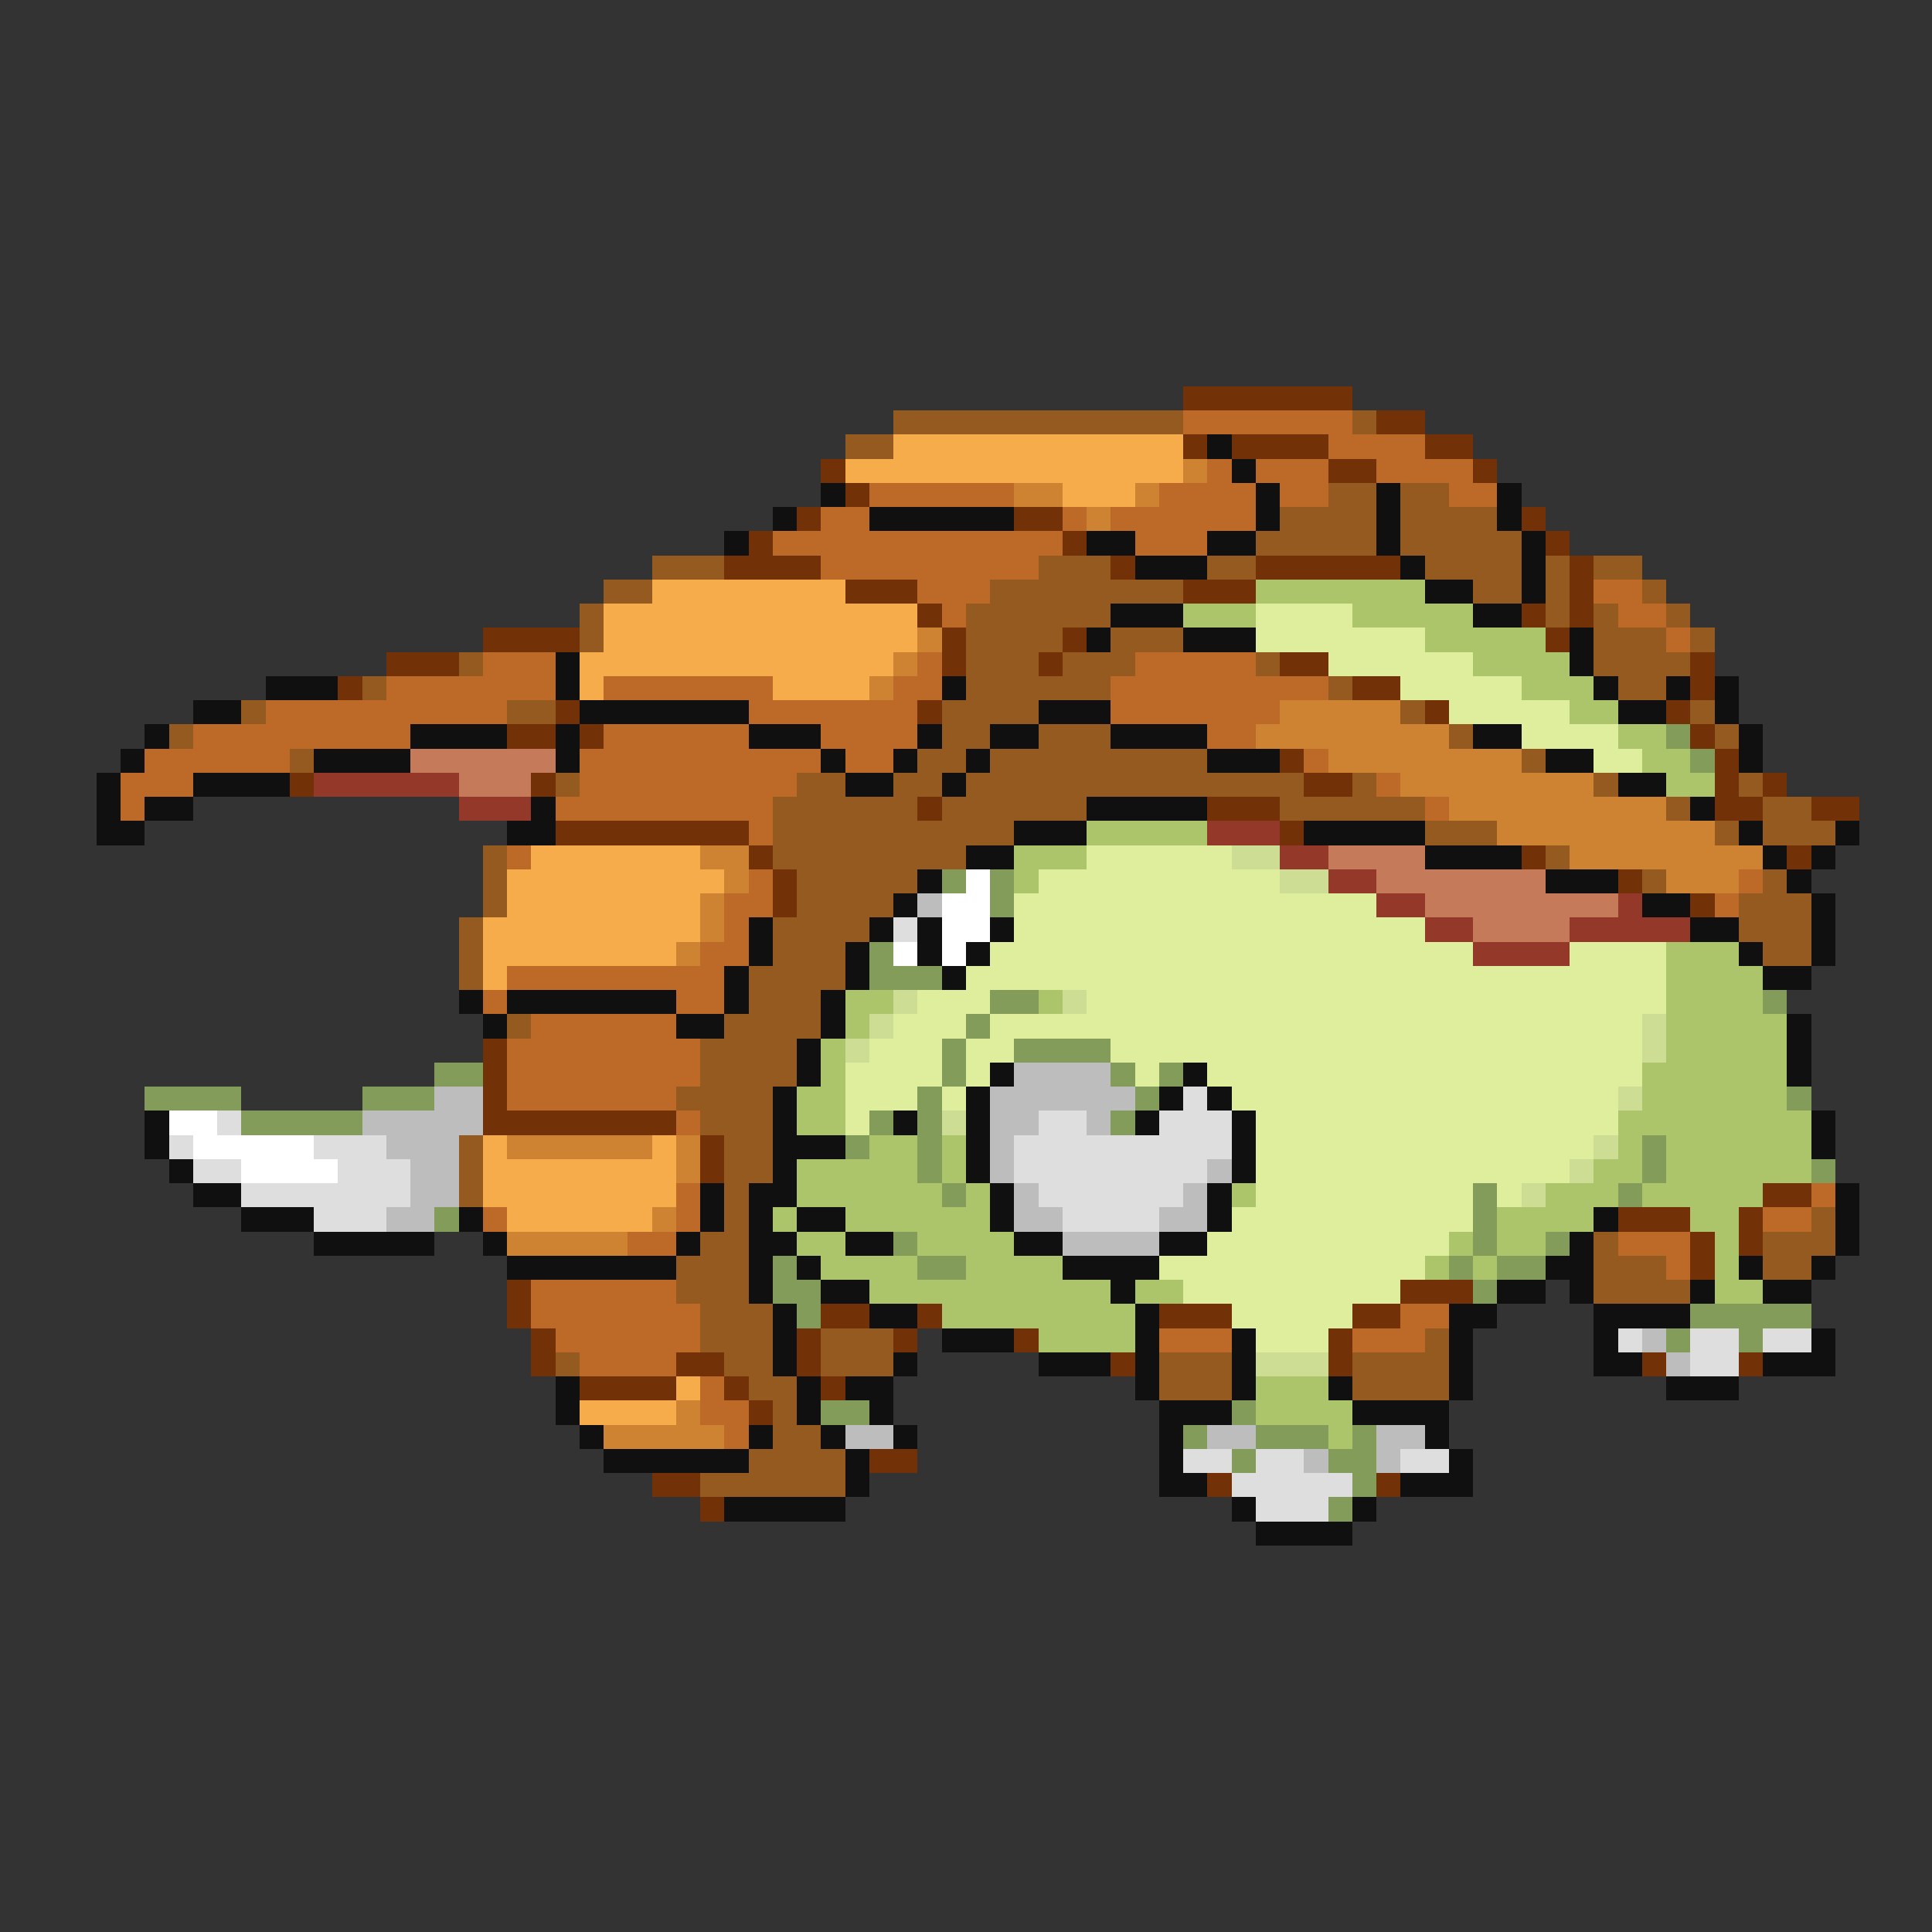 <svg xmlns="http://www.w3.org/2000/svg" viewBox="0 -0.5 80 80" shape-rendering="crispEdges">
<rect x="0" y="-0.5" width="80" height="80" fill="#333333" stroke="none"/>
<path stroke="#733108" d="M49 16h7M57 17h2M49 18h1M51 18h4M59 18h2M34 19h1M55 19h2M61 19h1M35 20h1M33 21h1M42 21h2M63 21h1M31 22h1M44 22h1M64 22h1M30 23h4M46 23h1M52 23h6M65 23h1M35 24h3M49 24h3M65 24h1M38 25h1M63 25h1M65 25h1M20 26h4M39 26h1M44 26h1M64 26h1M16 27h3M39 27h1M43 27h1M53 27h2M70 27h1M14 28h1M56 28h2M70 28h1M23 29h1M38 29h1M59 29h1M69 29h1M21 30h2M24 30h1M70 30h1M53 31h1M71 31h1M12 32h1M22 32h1M54 32h2M71 32h1M73 32h1M38 33h1M50 33h3M71 33h2M75 33h2M23 34h8M53 34h1M31 35h1M63 35h1M74 35h1M32 36h1M67 36h1M32 37h1M70 37h1M20 43h1M20 44h1M20 45h1M20 46h8M29 47h1M29 48h1M73 49h2M67 50h3M72 50h1M70 51h1M72 51h1M70 52h1M21 53h1M58 53h3M21 54h1M34 54h2M38 54h1M48 54h3M56 54h2M22 55h1M33 55h1M37 55h1M42 55h1M55 55h1M22 56h1M28 56h2M33 56h1M46 56h1M55 56h1M68 56h1M72 56h1M24 57h4M30 57h1M34 57h1M31 58h1M36 60h2M27 61h2M50 61h1M57 61h1M29 62h1" />
<path stroke="#945a20" d="M37 17h12M56 17h1M35 18h2M55 20h2M58 20h2M53 21h4M58 21h4M52 22h5M58 22h5M27 23h3M43 23h3M50 23h2M59 23h4M64 23h1M66 23h2M25 24h2M41 24h8M61 24h2M64 24h1M68 24h1M24 25h1M40 25h6M64 25h1M66 25h1M69 25h1M24 26h1M40 26h4M46 26h3M66 26h3M70 26h1M19 27h1M40 27h3M44 27h3M52 27h1M66 27h4M15 28h1M40 28h6M55 28h1M67 28h2M10 29h1M21 29h2M39 29h4M58 29h1M70 29h1M7 30h1M39 30h2M43 30h3M60 30h1M71 30h1M12 31h1M38 31h2M41 31h9M63 31h1M23 32h1M33 32h2M37 32h2M40 32h14M56 32h1M66 32h1M72 32h1M32 33h6M39 33h6M53 33h6M69 33h1M73 33h2M32 34h10M59 34h3M71 34h1M73 34h3M20 35h1M32 35h8M64 35h1M20 36h1M33 36h5M68 36h1M73 36h1M20 37h1M33 37h4M72 37h3M19 38h1M32 38h4M72 38h3M19 39h1M32 39h3M73 39h2M19 40h1M31 40h4M31 41h3M21 42h1M30 42h4M29 43h4M29 44h4M28 45h4M29 46h3M19 47h1M30 47h2M19 48h1M30 48h2M19 49h1M30 49h1M30 50h1M75 50h1M29 51h2M66 51h1M73 51h3M28 52h3M66 52h3M73 52h2M28 53h3M66 53h4M29 54h3M29 55h3M34 55h3M59 55h1M23 56h1M30 56h2M34 56h3M48 56h3M56 56h4M31 57h2M48 57h3M56 57h4M32 58h1M32 59h2M31 60h4M29 61h6" />
<path stroke="#bd6a29" d="M49 17h7M55 18h4M50 19h1M52 19h3M57 19h4M36 20h6M48 20h4M53 20h2M60 20h2M34 21h2M44 21h1M46 21h6M32 22h12M47 22h3M34 23h9M38 24h3M66 24h2M39 25h1M67 25h2M69 26h1M20 27h3M38 27h1M47 27h5M16 28h7M25 28h7M37 28h2M46 28h9M11 29h10M31 29h7M46 29h7M8 30h9M25 30h6M34 30h4M50 30h2M6 31h6M24 31h10M35 31h2M54 31h1M5 32h3M24 32h9M57 32h1M5 33h1M23 33h9M59 33h1M31 34h1M21 35h1M31 36h1M72 36h1M30 37h2M71 37h1M30 38h1M29 39h2M21 40h9M20 41h1M28 41h2M22 42h6M21 43h8M21 44h8M21 45h7M28 46h1M28 49h1M75 49h1M20 50h1M28 50h1M73 50h2M26 51h2M67 51h3M69 52h1M22 53h6M22 54h7M58 54h2M23 55h6M48 55h3M56 55h3M24 56h4M29 57h1M29 58h2M30 59h1" />
<path stroke="#f6ac4a" d="M37 18h12M35 19h14M44 20h3M27 24h8M25 25h13M25 26h13M24 27h13M24 28h1M32 28h4M22 35h7M21 36h9M21 37h8M20 38h9M20 39h8M20 40h1M20 47h1M27 47h1M20 48h8M20 49h8M21 50h6M28 57h1M24 58h4" />
<path stroke="#101010" d="M50 18h1M51 19h1M34 20h1M52 20h1M57 20h1M62 20h1M32 21h1M36 21h6M52 21h1M57 21h1M62 21h1M30 22h1M45 22h2M50 22h2M57 22h1M63 22h1M47 23h3M58 23h1M63 23h1M59 24h2M63 24h1M46 25h3M61 25h2M45 26h1M49 26h3M65 26h1M23 27h1M65 27h1M11 28h3M23 28h1M39 28h1M66 28h1M69 28h1M71 28h1M8 29h2M24 29h7M43 29h3M67 29h2M71 29h1M6 30h1M17 30h4M23 30h1M31 30h3M38 30h1M41 30h2M46 30h4M61 30h2M72 30h1M5 31h1M13 31h4M23 31h1M34 31h1M37 31h1M40 31h1M50 31h3M64 31h2M72 31h1M4 32h1M8 32h4M35 32h2M39 32h1M67 32h2M4 33h1M6 33h2M22 33h1M45 33h5M70 33h1M4 34h2M21 34h2M42 34h3M54 34h5M72 34h1M76 34h1M40 35h2M59 35h4M73 35h1M75 35h1M38 36h1M64 36h3M74 36h1M37 37h1M68 37h2M75 37h1M31 38h1M36 38h1M38 38h1M41 38h1M70 38h2M75 38h1M31 39h1M35 39h1M38 39h1M40 39h1M72 39h1M75 39h1M30 40h1M35 40h1M39 40h1M73 40h2M19 41h1M21 41h7M30 41h1M34 41h1M20 42h1M28 42h2M34 42h1M74 42h1M33 43h1M74 43h1M33 44h1M41 44h1M49 44h1M74 44h1M32 45h1M40 45h1M48 45h1M50 45h1M6 46h1M32 46h1M37 46h1M40 46h1M47 46h1M51 46h1M75 46h1M6 47h1M32 47h3M40 47h1M51 47h1M75 47h1M7 48h1M32 48h1M40 48h1M51 48h1M8 49h2M29 49h1M31 49h2M41 49h1M50 49h1M76 49h1M10 50h3M19 50h1M29 50h1M31 50h1M33 50h2M41 50h1M50 50h1M66 50h1M76 50h1M13 51h5M20 51h1M28 51h1M31 51h2M35 51h2M42 51h2M48 51h2M65 51h1M76 51h1M21 52h7M31 52h1M33 52h1M44 52h4M64 52h2M72 52h1M75 52h1M31 53h1M34 53h2M46 53h1M62 53h2M65 53h1M70 53h1M73 53h2M32 54h1M36 54h2M47 54h1M60 54h2M66 54h4M32 55h1M39 55h3M47 55h1M51 55h1M60 55h1M66 55h1M75 55h1M32 56h1M37 56h1M43 56h3M47 56h1M51 56h1M60 56h1M66 56h2M73 56h3M23 57h1M33 57h1M35 57h2M47 57h1M51 57h1M55 57h1M60 57h1M69 57h3M23 58h1M33 58h1M36 58h1M48 58h3M56 58h4M24 59h1M31 59h1M34 59h1M37 59h1M48 59h1M59 59h1M25 60h6M35 60h1M48 60h1M60 60h1M35 61h1M48 61h2M58 61h3M30 62h5M51 62h1M56 62h1M52 63h4" />
<path stroke="#cd8331" d="M49 19h1M42 20h2M47 20h1M45 21h1M38 26h1M37 27h1M36 28h1M53 29h5M52 30h8M55 31h8M58 32h8M60 33h9M62 34h9M29 35h2M65 35h8M30 36h1M69 36h3M29 37h1M29 38h1M28 39h1M21 47h6M28 47h1M28 48h1M27 50h1M21 51h5M28 58h1M25 59h5" />
<path stroke="#acc56a" d="M52 24h7M49 25h3M56 25h5M59 26h5M61 27h4M63 28h3M65 29h2M67 30h2M68 31h2M69 32h2M45 34h5M42 35h3M42 36h1M69 39h3M69 40h4M35 41h2M43 41h1M69 41h4M35 42h1M69 42h5M34 43h1M69 43h5M34 44h1M68 44h6M33 45h2M68 45h6M33 46h2M67 46h8M36 47h2M39 47h1M67 47h1M69 47h6M33 48h5M39 48h1M66 48h2M69 48h6M33 49h6M40 49h1M51 49h1M64 49h3M68 49h5M32 50h1M35 50h6M62 50h4M70 50h2M33 51h2M38 51h4M60 51h1M62 51h2M71 51h1M34 52h4M40 52h4M59 52h1M61 52h1M71 52h1M36 53h10M47 53h2M71 53h2M39 54h8M43 55h4M52 57h3M52 58h4M55 59h1" />
<path stroke="#deee9c" d="M52 25h4M52 26h7M55 27h6M58 28h5M60 29h5M63 30h4M66 31h2M45 35h6M43 36h10M42 37h15M42 38h17M41 39h20M65 39h4M40 40h29M38 41h3M45 41h24M37 42h3M41 42h27M36 43h3M40 43h2M46 43h22M35 44h4M40 44h1M47 44h1M50 44h18M35 45h3M39 45h1M51 45h16M35 46h1M52 46h15M52 47h14M52 48h13M52 49h9M62 49h1M51 50h10M50 51h10M48 52h11M49 53h9M51 54h5M52 55h3" />
<path stroke="#839c5a" d="M69 30h1M70 31h1M39 36h1M41 36h1M41 37h1M36 39h1M36 40h3M41 41h2M73 41h1M40 42h1M39 43h1M42 43h4M18 44h2M39 44h1M46 44h1M48 44h1M6 45h4M15 45h3M38 45h1M47 45h1M74 45h1M10 46h5M36 46h1M38 46h1M46 46h1M35 47h1M38 47h1M68 47h1M38 48h1M68 48h1M75 48h1M39 49h1M61 49h1M67 49h1M18 50h1M61 50h1M37 51h1M61 51h1M64 51h1M32 52h1M38 52h2M60 52h1M62 52h2M32 53h2M61 53h1M33 54h1M70 54h5M69 55h1M72 55h1M34 58h2M51 58h1M49 59h1M52 59h3M56 59h1M51 60h1M55 60h2M56 61h1M55 62h1" />
<path stroke="#c57b5a" d="M17 31h6M19 32h3M55 35h4M57 36h7M59 37h8M61 38h4" />
<path stroke="#943929" d="M13 32h6M19 33h3M50 34h3M53 35h2M55 36h2M57 37h2M67 37h1M59 38h2M65 38h5M61 39h4" />
<path stroke="#cdde94" d="M51 35h2M53 36h2M37 41h1M44 41h1M36 42h1M68 42h1M35 43h1M68 43h1M67 45h1M39 46h1M66 47h1M65 48h1M63 49h1M52 56h3" />
<path stroke="#ffffff" d="M40 36h1M39 37h2M39 38h2M37 39h1M39 39h1M7 46h2M8 47h5M10 48h4" />
<path stroke="#bdbdbd" d="M38 37h1M42 44h4M18 45h2M41 45h6M15 46h5M41 46h2M45 46h1M16 47h3M41 47h1M17 48h2M41 48h1M50 48h1M17 49h2M42 49h1M49 49h1M16 50h2M42 50h2M48 50h2M44 51h4M68 55h1M69 56h1M35 59h2M50 59h2M57 59h2M54 60h1M57 60h1" />
<path stroke="#dedede" d="M37 38h1M49 45h1M9 46h1M43 46h2M48 46h3M7 47h1M13 47h3M42 47h9M8 48h2M14 48h3M42 48h8M10 49h7M43 49h6M13 50h3M44 50h4M67 55h1M70 55h2M73 55h2M70 56h2M49 60h2M52 60h2M58 60h2M51 61h5M52 62h3" />
</svg>
